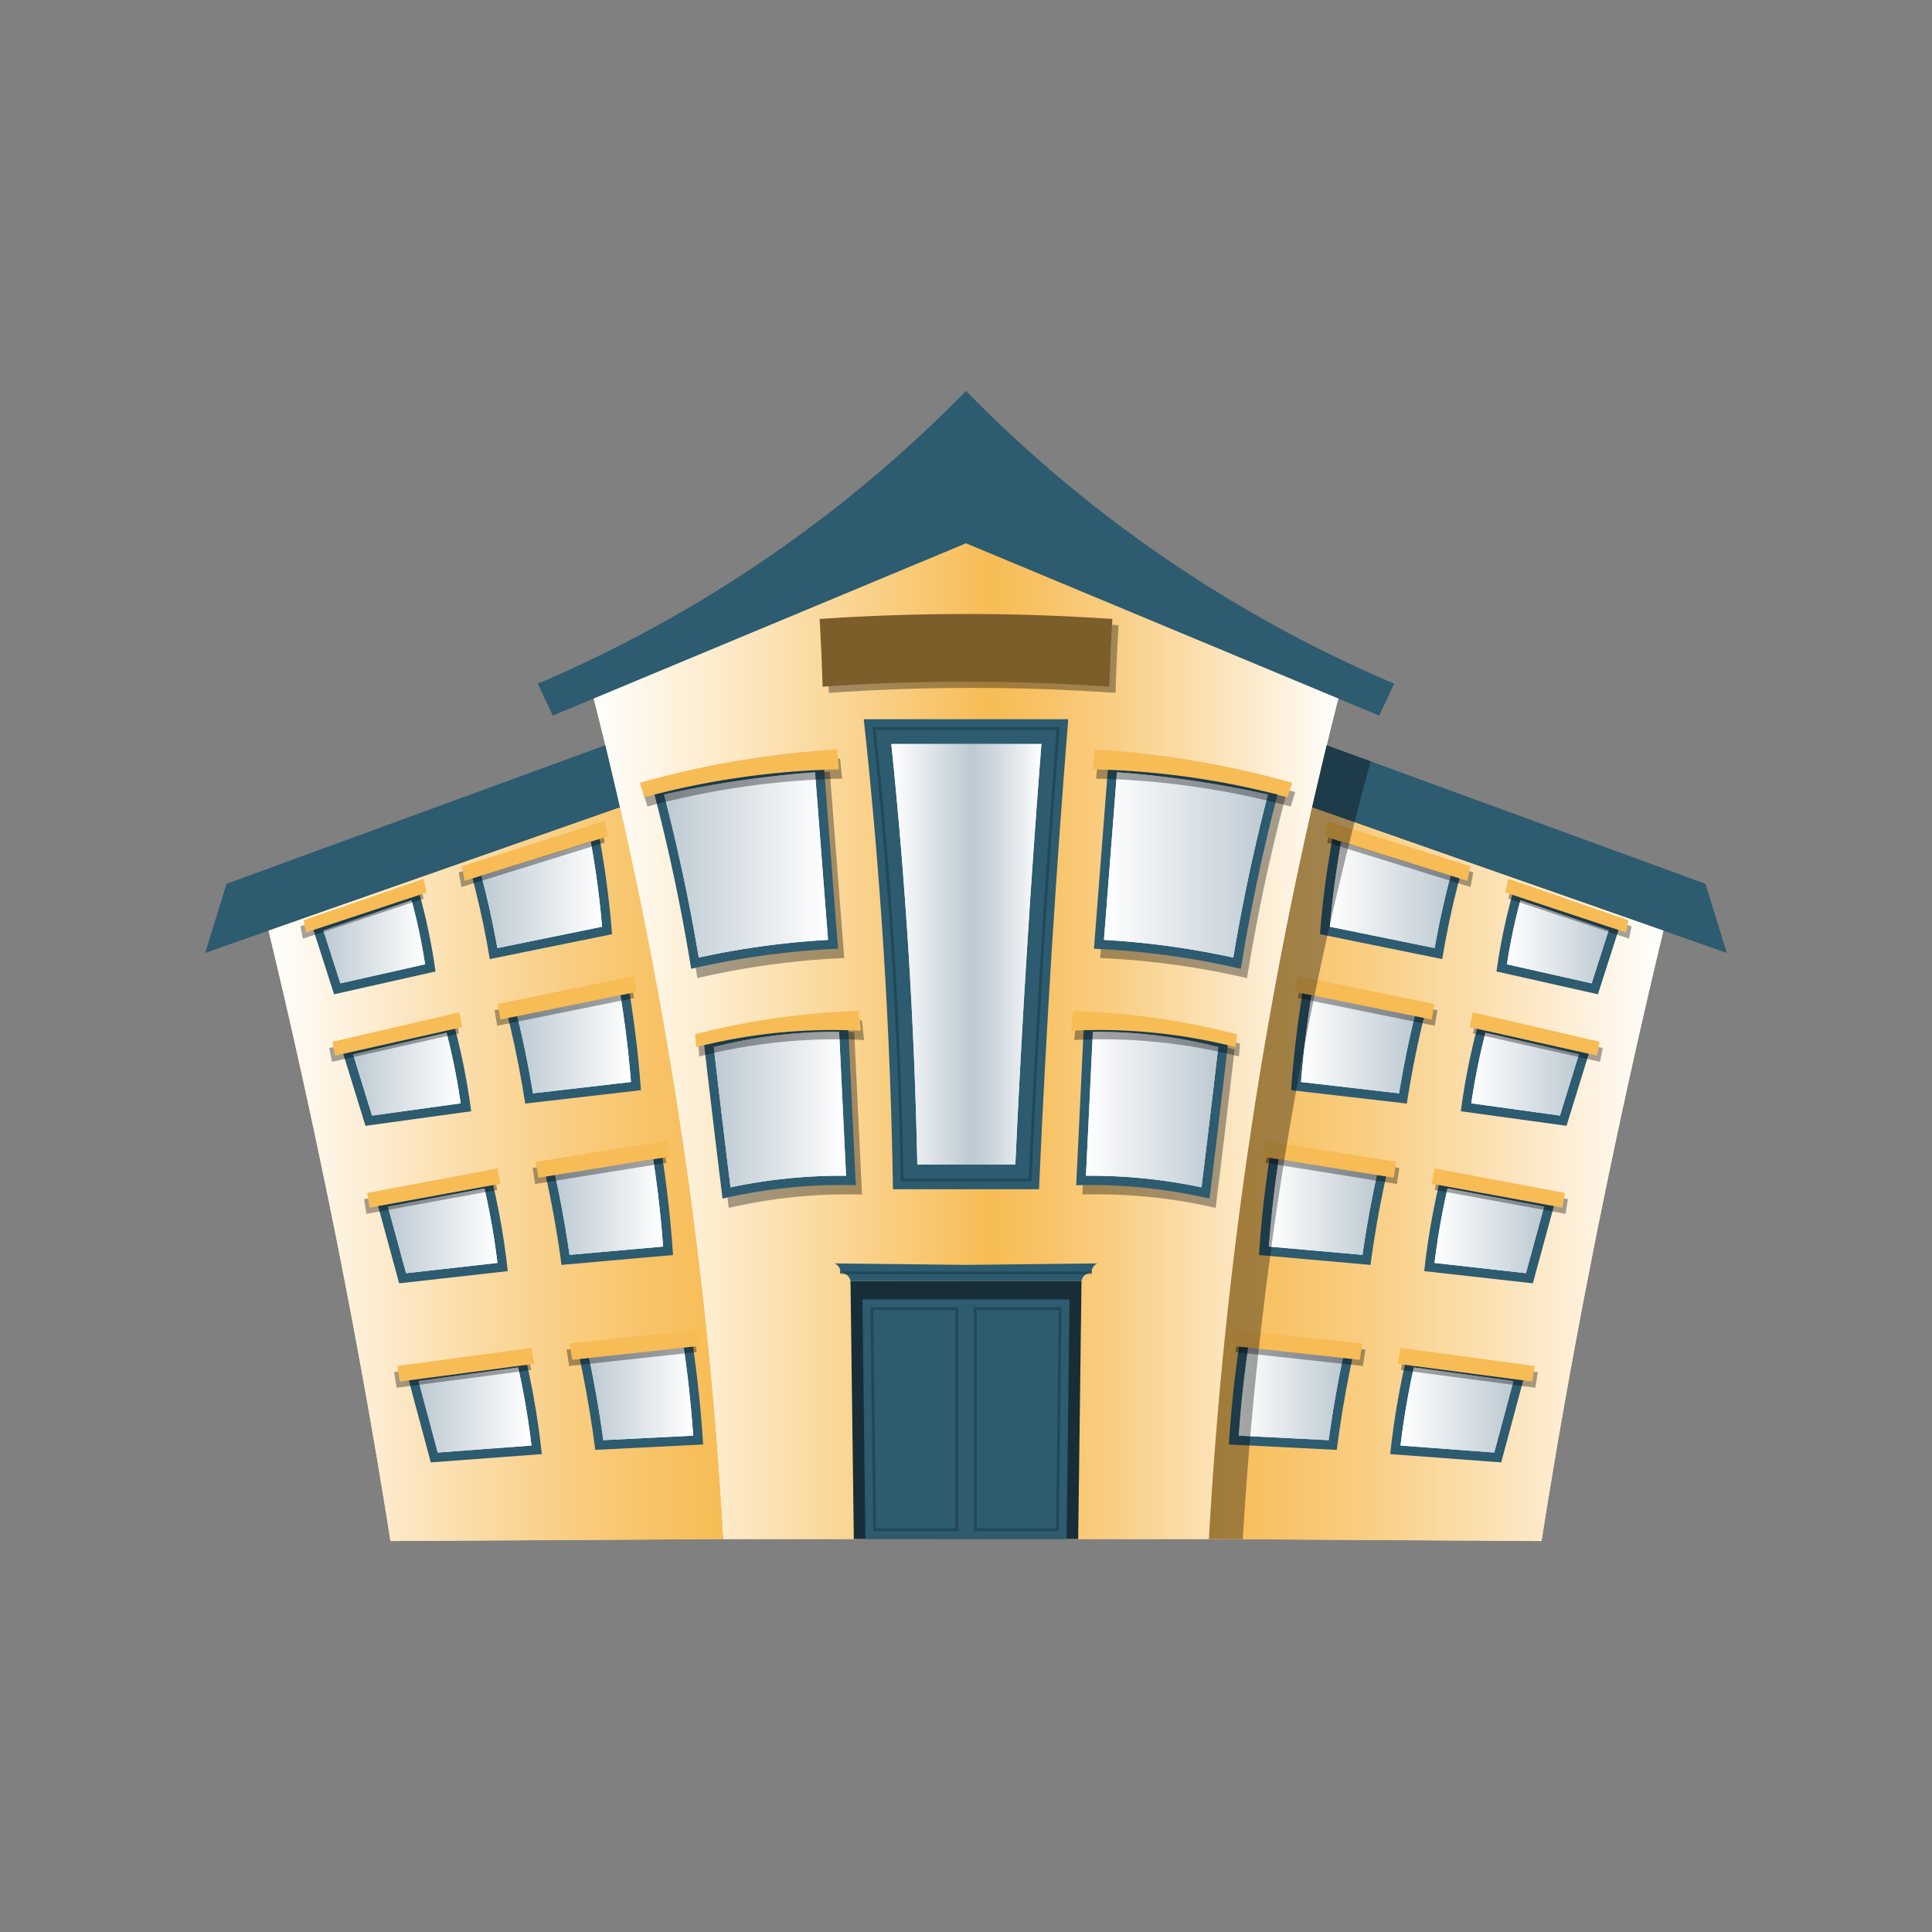 <svg xmlns="http://www.w3.org/2000/svg" xmlns:xlink="http://www.w3.org/1999/xlink" width="530" height="530" viewBox="0 0 530 530"><rect x="0" y="0" width="530" height="530" fill="#808080" stroke="none"/><defs><linearGradient id="linear-gradient" x1="161.745" y1="282.755" x2="368.255" y2="282.755" gradientUnits="userSpaceOnUse"><stop offset="0" stop-color="#fff"/><stop offset="0.172" stop-color="#fdebcb"/><stop offset="0.531" stop-color="#f7bc55"/><stop offset="0.588" stop-color="#f8c162"/><stop offset="0.694" stop-color="#f9ce83"/><stop offset="0.836" stop-color="#fce3b9"/><stop offset="1" stop-color="#fff"/></linearGradient><linearGradient id="linear-gradient-2" x1="297.907" y1="304.393" x2="334.192" y2="304.393" gradientUnits="userSpaceOnUse"><stop offset="0" stop-color="#fff"/><stop offset="0.791" stop-color="#cbd5dc"/><stop offset="1" stop-color="#bdc9d2"/></linearGradient><linearGradient id="linear-gradient-3" x1="302.85" y1="237.276" x2="347.821" y2="237.276" xlink:href="#linear-gradient-2"/><linearGradient id="linear-gradient-4" x1="-2200.556" y1="304.393" x2="-2164.271" y2="304.393" gradientTransform="matrix(-1, 0, 0, 1, -1968.463, 0)" xlink:href="#linear-gradient-2"/><linearGradient id="linear-gradient-5" x1="-2195.613" y1="237.276" x2="-2150.642" y2="237.276" gradientTransform="matrix(-1, 0, 0, 1, -1968.463, 0)" xlink:href="#linear-gradient-2"/><linearGradient id="linear-gradient-6" x1="244.514" y1="261.768" x2="285.687" y2="261.768" gradientUnits="userSpaceOnUse"><stop offset="0" stop-color="#fff"/><stop offset="0.42" stop-color="#cbd5dc"/><stop offset="0.531" stop-color="#bdc9d2"/><stop offset="0.654" stop-color="#cad3db"/><stop offset="0.879" stop-color="#ebeef1"/><stop offset="1" stop-color="#fff"/></linearGradient><linearGradient id="linear-gradient-7" x1="331.652" y1="322.13" x2="456.325" y2="322.13" gradientUnits="userSpaceOnUse"><stop offset="0" stop-color="#f7bc55"/><stop offset="0.123" stop-color="#f8c162"/><stop offset="0.349" stop-color="#f9ce83"/><stop offset="0.651" stop-color="#fce3b9"/><stop offset="1" stop-color="#fff"/></linearGradient><linearGradient id="linear-gradient-8" x1="339.83" y1="382.374" x2="368.44" y2="382.374" xlink:href="#linear-gradient-2"/><linearGradient id="linear-gradient-9" x1="384.197" y1="386.799" x2="415.168" y2="386.799" xlink:href="#linear-gradient-2"/><linearGradient id="linear-gradient-10" x1="348.088" y1="331.131" x2="377.751" y2="331.131" xlink:href="#linear-gradient-2"/><linearGradient id="linear-gradient-11" x1="393.522" y1="337.648" x2="423.579" y2="337.648" xlink:href="#linear-gradient-2"/><linearGradient id="linear-gradient-12" x1="356.906" y1="286.474" x2="388.119" y2="286.474" xlink:href="#linear-gradient-2"/><linearGradient id="linear-gradient-13" x1="403.612" y1="294.667" x2="433.126" y2="294.667" xlink:href="#linear-gradient-2"/><linearGradient id="linear-gradient-14" x1="364.825" y1="245.526" x2="397.932" y2="245.526" xlink:href="#linear-gradient-2"/><linearGradient id="linear-gradient-15" x1="413.387" y1="258.366" x2="441.3" y2="258.366" xlink:href="#linear-gradient-2"/><linearGradient id="linear-gradient-16" x1="-2166.812" y1="322.13" x2="-2042.138" y2="322.13" gradientTransform="matrix(-1, 0, 0, 1, -1968.463, 0)" xlink:href="#linear-gradient-7"/><linearGradient id="linear-gradient-17" x1="-2158.633" y1="382.374" x2="-2130.024" y2="382.374" gradientTransform="matrix(-1, 0, 0, 1, -1968.463, 0)" xlink:href="#linear-gradient-2"/><linearGradient id="linear-gradient-18" x1="-2114.267" y1="386.799" x2="-2083.295" y2="386.799" gradientTransform="matrix(-1, 0, 0, 1, -1968.463, 0)" xlink:href="#linear-gradient-2"/><linearGradient id="linear-gradient-19" x1="-2150.375" y1="331.131" x2="-2120.713" y2="331.131" gradientTransform="matrix(-1, 0, 0, 1, -1968.463, 0)" xlink:href="#linear-gradient-2"/><linearGradient id="linear-gradient-20" x1="-2104.941" y1="337.648" x2="-2074.885" y2="337.648" gradientTransform="matrix(-1, 0, 0, 1, -1968.463, 0)" xlink:href="#linear-gradient-2"/><linearGradient id="linear-gradient-21" x1="-2141.557" y1="286.474" x2="-2110.344" y2="286.474" gradientTransform="matrix(-1, 0, 0, 1, -1968.463, 0)" xlink:href="#linear-gradient-2"/><linearGradient id="linear-gradient-22" x1="-2094.852" y1="294.667" x2="-2065.337" y2="294.667" gradientTransform="matrix(-1, 0, 0, 1, -1968.463, 0)" xlink:href="#linear-gradient-2"/><linearGradient id="linear-gradient-23" x1="-2133.638" y1="245.526" x2="-2100.532" y2="245.526" gradientTransform="matrix(-1, 0, 0, 1, -1968.463, 0)" xlink:href="#linear-gradient-2"/><linearGradient id="linear-gradient-24" x1="-2085.076" y1="258.366" x2="-2057.163" y2="258.366" gradientTransform="matrix(-1, 0, 0, 1, -1968.463, 0)" xlink:href="#linear-gradient-2"/></defs><g style="isolation:isolate"><g id="Layer_1" data-name="Layer 1"><path d="M265,422.205h66.652a1207.188,1207.188,0,0,1,15.3-135.489c6.077-35.63,13.389-68.835,21.306-99.431q-24.69-11.557-51.354-22.945-26.539-11.3-51.9-21.034-25.334,9.753-51.9,21.034-26.659,11.352-51.354,22.945c7.917,30.6,15.229,63.8,21.306,99.431a1207.188,1207.188,0,0,1,15.3,135.489Z" fill="#f8d893"/><path d="M265,422.205h66.652a1207.188,1207.188,0,0,1,15.3-135.489c6.077-35.63,13.389-68.835,21.306-99.431q-24.69-11.557-51.354-22.945-26.539-11.3-51.9-21.034-25.334,9.753-51.9,21.034-26.659,11.352-51.354,22.945c7.917,30.6,15.229,63.8,21.306,99.431a1207.188,1207.188,0,0,1,15.3,135.489Z" fill="url(#linear-gradient)" style="mix-blend-mode:multiply"/><path d="M306.03,190.078c-12.31-.856-25.157-1.366-39.33-1.366-12.6,0-25.48.4-39.33,1.366q-.133-4.3-.324-8.7-.219-5-.5-9.879c12.567-.856,25.981-1.366,40.155-1.366,12.6,0,26.014.4,40.154,1.366q-.285,4.733-.5,9.606Q306.155,185.651,306.03,190.078Z" opacity="0.35" style="mix-blend-mode:multiply"/><path d="M304.33,188.378c-12.309-.856-25.157-1.366-39.33-1.366-12.6,0-25.48.4-39.33,1.366q-.133-4.3-.324-8.7-.218-5-.5-9.879c12.567-.856,25.982-1.366,40.155-1.366,12.6,0,26.014.4,40.155,1.366q-.286,4.734-.5,9.606Q304.455,183.951,304.33,188.378Z" fill="#7c5e2b"/><path d="M228.131,185.657q-.1-3.021-.238-6.086c-.106-2.442-.227-4.918-.361-7.391,12.433-.791,25.025-1.193,37.468-1.193s25.03.4,37.463,1.193c-.133,2.367-.252,4.751-.356,7.117-.092,2.1-.174,4.232-.244,6.36-12.359-.8-24.446-1.2-36.863-1.2S240.492,184.854,228.131,185.657Z" fill="#7c5e2b" opacity="0.25" style="mix-blend-mode:multiply"/><path d="M228.131,185.657q-.1-3.021-.238-6.086c-.106-2.442-.227-4.918-.361-7.391,12.433-.791,25.025-1.193,37.468-1.193s25.03.4,37.463,1.193c-.133,2.367-.252,4.751-.356,7.117-.092,2.1-.174,4.232-.244,6.36-12.359-.8-24.446-1.2-36.863-1.2S240.492,184.854,228.131,185.657Z" fill="none" stroke="#7c5e2b" stroke-miterlimit="10" stroke-width="0.85" opacity="0.5" style="mix-blend-mode:multiply"/><path d="M233.313,351.456H265v70.749H234.224Q233.768,386.831,233.313,351.456Z" fill="#172e38"/><path d="M236.591,356.464H265v65.741H237.407Z" fill="#2d5b6f"/><path d="M296.687,351.456a2.747,2.747,0,0,1,.728-1.457,2.884,2.884,0,0,1,2.14-.82,2.158,2.158,0,0,1,0-.91,2.618,2.618,0,0,1,1.5-1.685l-36.057.41-36.057-.41a2.618,2.618,0,0,1,1.5,1.685,2.158,2.158,0,0,1,0,.91,2.884,2.884,0,0,1,2.14.82,2.747,2.747,0,0,1,.728,1.457Z" fill="#2d5b6f"/><polygon points="239.925 419.655 239.172 359.013 262.451 359.013 262.451 419.655 239.925 419.655" fill="none" stroke="#0b272d" stroke-miterlimit="10" stroke-width="0.776" opacity="0.35"/><path d="M194.721,287.9q1.337,11.583,2.732,23.245,1.213,10.142,2.459,20.214a144.643,144.643,0,0,1,36.558-3.668q-1.071-22.285-2.14-44.571a136.3,136.3,0,0,0-39.609,4.78Z" opacity="0.35" style="mix-blend-mode:multiply"/><path d="M191.307,268.323q-1.437-8.892-3.278-18.21c-2.194-11.053-4.656-21.563-7.284-31.5,8.239-1.9,17.245-3.608,26.952-4.917,6.973-.94,13.635-1.585,19.94-2q1.978,25.555,3.956,51.112c-4.7.208-9.637.577-14.791,1.153A221.645,221.645,0,0,0,191.307,268.323Z" opacity="0.35" style="mix-blend-mode:multiply"/><path d="M338.678,287.9q-1.337,11.583-2.732,23.245-1.214,10.142-2.458,20.214a144.643,144.643,0,0,0-36.558-3.668l2.139-44.571a136.3,136.3,0,0,1,39.609,4.78Z" opacity="0.35" style="mix-blend-mode:multiply"/><path d="M342.092,268.323q1.437-8.892,3.278-18.21c2.195-11.053,4.656-21.563,7.285-31.5-8.24-1.9-17.246-3.608-26.952-4.917-6.974-.94-13.636-1.585-19.941-2q-1.978,25.555-3.956,51.112c4.7.208,9.637.577,14.791,1.153A221.57,221.57,0,0,1,342.092,268.323Z" opacity="0.35" style="mix-blend-mode:multiply"/><path d="M193.022,285.351q1.335,11.583,2.731,23.245,1.215,10.14,2.459,20.214a144.587,144.587,0,0,1,36.558-3.669q-1.07-22.286-2.14-44.571a136.259,136.259,0,0,0-39.608,4.781Z" fill="#2d5b6f"/><path d="M200.4,325.715q-1.068-8.685-2.114-17.422-1.263-10.554-2.478-21.043a133.874,133.874,0,0,1,33.167-4.179c.412,0,.819,0,1.224.006l1.894,39.466q-.63-.006-1.271,0c-4.454,0-8.963.2-13.4.61A147.969,147.969,0,0,0,200.4,325.715Z" fill="#ebeff1"/><path d="M189.607,265.774q-1.437-8.893-3.278-18.211c-2.194-11.053-4.656-21.562-7.284-31.5,8.24-1.9,17.245-3.608,26.952-4.917,6.973-.941,13.636-1.586,19.941-2q1.977,25.557,3.956,51.113c-4.7.208-9.637.576-14.792,1.152A221.636,221.636,0,0,0,189.607,265.774Z" fill="#2d5b6f"/><path d="M191.684,262.691c-.868-5.2-1.826-10.447-2.854-15.624-1.927-9.707-4.162-19.484-6.651-29.1,7.974-1.765,16.088-3.207,24.158-4.3,5.7-.768,11.487-1.375,17.255-1.807l3.558,45.975c-4.116.231-8.253.578-12.331,1.034A224.812,224.812,0,0,0,191.684,262.691Z" fill="#ebeff1"/><path d="M314.169,149.316A363.246,363.246,0,0,1,265,107.249a363.246,363.246,0,0,1-49.169,42.067,363.564,363.564,0,0,1-68.291,38.243l4.1,8.741L265,149.043,378.362,196.3l4.1-8.741A363.564,363.564,0,0,1,314.169,149.316Z" fill="#2d5b6f"/><path d="M296.687,351.456H265v70.749h30.776Q296.232,386.831,296.687,351.456Z" fill="#172e38"/><path d="M293.409,356.464H265v65.741h27.593Z" fill="#2d5b6f"/><polygon points="267.55 419.655 267.55 359.013 290.828 359.013 290.075 419.655 267.55 419.655" fill="none" stroke="#0b272d" stroke-miterlimit="10" stroke-width="0.776" opacity="0.35"/><path d="M299.555,349.179,265,349.2l-34.555-.023" fill="none" stroke="#0b272d" stroke-miterlimit="10" stroke-width="0.776" opacity="0.35"/><path d="M336.978,285.351q-1.335,11.583-2.731,23.245-1.215,10.14-2.459,20.214a144.587,144.587,0,0,0-36.558-3.669q1.069-22.286,2.14-44.571a136.259,136.259,0,0,1,39.608,4.781Z" fill="#2d5b6f"/><path d="M329.6,325.715a147.936,147.936,0,0,0-17.021-2.567c-4.433-.405-8.939-.61-13.394-.61q-.645,0-1.279,0l1.9-39.466q.606-.006,1.223-.006a133.731,133.731,0,0,1,33.167,4.179q-1.214,10.49-2.477,21.043Q330.67,317.029,329.6,325.715Z" fill="#ebeff1"/><path d="M340.393,265.774q1.437-8.893,3.278-18.211c2.194-11.053,4.656-21.562,7.284-31.5-8.24-1.9-17.245-3.608-26.952-4.917-6.973-.941-13.636-1.586-19.941-2q-1.977,25.557-3.956,51.113c4.7.208,9.637.576,14.792,1.152A221.636,221.636,0,0,1,340.393,265.774Z" fill="#2d5b6f"/><path d="M338.315,262.691a224.975,224.975,0,0,0-23.134-3.821c-4.077-.456-8.213-.8-12.331-1.034l3.558-45.975c5.767.432,11.559,1.039,17.253,1.807,8.071,1.089,16.186,2.531,24.16,4.3-2.488,9.61-4.722,19.387-6.651,29.1C340.142,252.244,339.184,257.487,338.315,262.691Z" fill="#ebeff1"/><path d="M329.6,325.715a147.936,147.936,0,0,0-17.021-2.567c-4.433-.405-8.939-.61-13.394-.61q-.645,0-1.279,0l1.9-39.466q.606-.006,1.223-.006a133.731,133.731,0,0,1,33.167,4.179q-1.214,10.49-2.477,21.043Q330.67,317.029,329.6,325.715Z" fill="url(#linear-gradient-2)" style="mix-blend-mode:multiply"/><path d="M338.315,262.691a224.975,224.975,0,0,0-23.134-3.821c-4.077-.456-8.213-.8-12.331-1.034l3.558-45.975c5.767.432,11.559,1.039,17.253,1.807,8.071,1.089,16.186,2.531,24.16,4.3-2.488,9.61-4.722,19.387-6.651,29.1C340.142,252.244,339.184,257.487,338.315,262.691Z" fill="url(#linear-gradient-3)" style="mix-blend-mode:multiply"/><path d="M200.4,325.715a147.936,147.936,0,0,1,17.021-2.567c4.433-.405,8.939-.61,13.394-.61q.645,0,1.279,0L230.2,283.077q-.606-.006-1.223-.006a133.731,133.731,0,0,0-33.167,4.179q1.214,10.49,2.477,21.043Q199.331,317.029,200.4,325.715Z" fill="url(#linear-gradient-4)" style="mix-blend-mode:multiply"/><path d="M191.685,262.691a224.975,224.975,0,0,1,23.134-3.821c4.077-.456,8.213-.8,12.331-1.034l-3.558-45.975c-5.767.432-11.559,1.039-17.253,1.807-8.071,1.089-16.186,2.531-24.16,4.3,2.488,9.61,4.722,19.387,6.651,29.1C189.858,252.244,190.816,257.487,191.685,262.691Z" fill="url(#linear-gradient-5)" style="mix-blend-mode:multiply"/><path d="M285.032,326.234H244.968c-.326-20.862-1.136-42.619-2.549-65.195-1.385-22.119-3.247-43.384-5.464-63.738h56.09q-2.523,31.424-4.553,63.875Q286.434,294.2,285.032,326.234Z" fill="#2d5b6f"/><path d="M247.476,323.685c-.365-20.873-1.21-41.989-2.513-62.805-1.269-20.281-3.007-40.8-5.168-61.029h50.489c-1.614,20.3-3.072,40.865-4.337,61.166-1.293,20.758-2.421,41.828-3.354,62.668Z" fill="none" stroke="#0b272d" stroke-miterlimit="10" stroke-width="0.776" opacity="0.35"/><path d="M251.645,319.435c-.4-19.571-1.221-39.336-2.441-58.821-1.174-18.754-2.75-37.74-4.69-56.514h41.173c-1.473,18.844-2.811,37.879-3.98,56.654-1.211,19.426-2.279,39.147-3.175,58.681Z" fill="#ebeff1"/><path d="M251.645,319.435c-.4-19.571-1.221-39.336-2.441-58.821-1.174-18.754-2.75-37.74-4.69-56.514h41.173c-1.473,18.844-2.811,37.879-3.98,56.654-1.211,19.426-2.279,39.147-3.175,58.681Z" fill="url(#linear-gradient-6)" style="mix-blend-mode:multiply"/><path d="M363.949,204.444l103.919,38.02q2.914,9.469,5.828,18.939l-113.765-39.9Z" fill="#2d5b6f"/><path d="M456.325,255.312q-9.537,39.541-18.14,82.212-8.795,43.908-15.3,85.227l-91.236-.546A1207.333,1207.333,0,0,1,344.507,301.6c4.455-28.244,9.7-54.972,15.424-80.091Z" fill="#f8d893"/><path d="M456.325,255.312q-9.537,39.541-18.14,82.212-8.795,43.908-15.3,85.227l-91.236-.546A1207.333,1207.333,0,0,1,344.507,301.6c4.455-28.244,9.7-54.972,15.424-80.091Z" fill="url(#linear-gradient-7)" style="mix-blend-mode:multiply"/><path d="M340.256,366.889l31.277,3.142c-1.572,7.14-2.96,14.611-4.1,22.4q-.391,2.676-.731,5.312l-29.59-1.488c.364-5.832.9-11.911,1.639-18.211Q339.427,372.314,340.256,366.889Z" fill="#2d5b6f"/><path d="M339.83,393.839c.365-5.177.853-10.378,1.456-15.5.337-2.871.718-5.778,1.136-8.671l26.018,2.612c-1.38,6.551-2.565,13.191-3.527,19.78q-.221,1.515-.426,3.016Z" fill="#ebeff1"/><path d="M381.367,398.9l30.457,2.276q3.279-12.224,6.556-24.448l-32.506-4.439q-1.1,4.694-2.049,9.766C382.728,387.946,381.932,393.578,381.367,398.9Z" fill="#2d5b6f"/><path d="M384.2,396.55c.558-4.7,1.274-9.408,2.135-14.034.456-2.453.962-4.93,1.509-7.39l27.327,3.732-5.259,19.613Z" fill="#ebeff1"/><path d="M339.83,393.839c.365-5.177.853-10.378,1.456-15.5.337-2.871.718-5.778,1.136-8.671l26.018,2.612c-1.38,6.551-2.565,13.191-3.527,19.78q-.221,1.515-.426,3.016Z" fill="url(#linear-gradient-8)" style="mix-blend-mode:multiply"/><path d="M384.2,396.55c.558-4.7,1.274-9.408,2.135-14.034.456-2.453.962-4.93,1.509-7.39l27.327,3.732-5.259,19.613Z" fill="url(#linear-gradient-9)" style="mix-blend-mode:multiply"/><path d="M339.6,366.54q-.363,2.185-.728,4.371l35.01,3.824q.342-2.253.683-4.507Z" opacity="0.35" style="mix-blend-mode:multiply"/><path d="M338.754,364.841l-.729,4.37,35.011,3.825q.34-2.254.682-4.508Z" fill="#f7bc55"/><path d="M385.02,371.466q-.363,2.184-.728,4.37l36.9,4.863q.341-2.139.683-4.279Z" opacity="0.35" style="mix-blend-mode:multiply"/><path d="M384.171,369.766l-.729,4.371,36.9,4.863q.342-2.141.683-4.28Z" fill="#f7bc55"/><path d="M348.671,315.113l32.166,4.953c-1.588,6.907-2.991,14.159-4.143,21.746q-.4,2.61-.741,5.183l-30.583-2.71c.384-5.815.945-11.865,1.724-18.121Q347.8,320.477,348.671,315.113Z" fill="#2d5b6f"/><path d="M348.088,341.967c.384-5.173.9-10.372,1.536-15.488.349-2.809.743-5.644,1.172-8.459l26.955,4.151c-1.4,6.356-2.6,12.822-3.578,19.259q-.215,1.41-.413,2.812Z" fill="#ebeff1"/><path d="M390.7,348.706l29.8,3.345,6.271-23.022-31.589-5.966q-1.088,4.5-2.033,9.375C392.052,338.116,391.259,343.557,390.7,348.706Z" fill="#2d5b6f"/><path d="M393.522,346.458c.556-4.538,1.268-9.082,2.124-13.54.441-2.3.927-4.608,1.452-6.9l26.481,5-4.972,18.252Z" fill="#ebeff1"/><path d="M348.088,341.967c.384-5.173.9-10.372,1.536-15.488.349-2.809.743-5.644,1.172-8.459l26.955,4.151c-1.4,6.356-2.6,12.822-3.578,19.259q-.215,1.41-.413,2.812Z" fill="url(#linear-gradient-10)" style="mix-blend-mode:multiply"/><path d="M393.522,346.458c.556-4.538,1.268-9.082,2.124-13.54.441-2.3.927-4.608,1.452-6.9l26.481,5-4.972,18.252Z" fill="url(#linear-gradient-11)" style="mix-blend-mode:multiply"/><path d="M347.944,314.674q-.382,2.16-.766,4.323L383.2,324.79q.343-2.184.687-4.368Z" opacity="0.35" style="mix-blend-mode:multiply"/><path d="M394.335,322.224q-.361,2.1-.724,4.206l35.866,6.56q.326-2.016.649-4.032Z" opacity="0.35" style="mix-blend-mode:multiply"/><path d="M347.094,312.974q-.382,2.162-.766,4.323l36.023,5.793.687-4.368Z" fill="#f7bc55"/><path d="M393.485,320.524q-.361,2.1-.724,4.206l35.867,6.56.648-4.032Z" fill="#f7bc55"/><path d="M357.714,270l33.527,6.633c-1.711,6.714-3.233,13.754-4.5,21.1q-.435,2.523-.815,5.006l-31.747-3.67c.408-5.766,1.006-11.781,1.839-18.016Q356.779,275.379,357.714,270Z" fill="#2d5b6f"/><path d="M356.906,296.826c.41-5.145.96-10.323,1.641-15.427.372-2.786.79-5.6,1.246-8.384l28.326,5.6c-1.508,6.175-2.814,12.449-3.888,18.691q-.228,1.317-.44,2.624Z" fill="#ebeff1"/><path d="M400.736,304.847l29,4,6.639-21.481-30.711-7.11q-1.17,4.321-2.2,9.008C402.269,294.713,401.385,299.924,400.736,304.847Z" fill="#2d5b6f"/><path d="M403.612,302.671c.629-4.314,1.413-8.628,2.337-12.858.474-2.171.992-4.352,1.546-6.511l25.631,5.934-5.19,16.8Z" fill="#ebeff1"/><path d="M356.906,296.826c.41-5.145.96-10.323,1.641-15.427.372-2.786.79-5.6,1.246-8.384l28.326,5.6c-1.508,6.175-2.814,12.449-3.888,18.691q-.228,1.317-.44,2.624Z" fill="url(#linear-gradient-12)" style="mix-blend-mode:multiply"/><path d="M403.612,302.671c.629-4.314,1.413-8.628,2.337-12.858.474-2.171.992-4.352,1.546-6.511l25.631,5.934-5.19,16.8Z" fill="url(#linear-gradient-13)" style="mix-blend-mode:multiply"/><path d="M356.879,269.449l-.822,4.336,37.532,7.6q.381-2.129.762-4.26Z" opacity="0.35" style="mix-blend-mode:multiply"/><path d="M404.866,279.406q-.4,2.034-.8,4.065l34.866,7.814q.369-1.893.739-3.789Z" opacity="0.35" style="mix-blend-mode:multiply"/><path d="M356.029,267.749l-.822,4.336,37.533,7.6q.38-2.129.761-4.26Z" fill="#f7bc55"/><path d="M404.016,277.706l-.8,4.066q18,4.034,34.866,7.814.369-1.895.739-3.79Z" fill="#f7bc55"/><path d="M365.948,227.692l35.088,10.84c-1.729,6.252-3.273,12.862-4.561,19.819q-.444,2.391-.831,4.753L362.1,256.275c.447-5.72,1.1-11.661,2.008-17.783Q364.933,232.919,365.948,227.692Z" fill="#2d5b6f"/><path d="M364.825,254.229c.448-5.151,1.054-10.308,1.8-15.363.391-2.637.826-5.282,1.3-7.894l30,9.27c-1.536,5.794-2.867,11.717-3.965,17.645q-.2,1.1-.395,2.193Z" fill="#ebeff1"/><path d="M410.523,266.5l27.829,6.257,6.141-19.147-29.125-9.923q-1.147,3.957-2.161,8.289C412.037,257.02,411.164,261.882,410.523,266.5Z" fill="#2d5b6f"/><path d="M413.387,264.532c.619-4.032,1.392-8.051,2.3-11.977.434-1.869.905-3.738,1.405-5.583l24.2,8.246-4.663,14.542Z" fill="#ebeff1"/><path d="M364.825,254.229c.448-5.151,1.054-10.308,1.8-15.363.391-2.637.826-5.282,1.3-7.894l30,9.27c-1.536,5.794-2.867,11.717-3.965,17.645q-.2,1.1-.395,2.193Z" fill="url(#linear-gradient-14)" style="mix-blend-mode:multiply"/><path d="M413.387,264.532c.619-4.032,1.392-8.051,2.3-11.977.434-1.869.905-3.738,1.405-5.583l24.2,8.246-4.663,14.542Z" fill="url(#linear-gradient-15)" style="mix-blend-mode:multiply"/><path d="M364.966,226.908q-.449,2.107-.9,4.215L403.4,243.336l.765-3.992Z" opacity="0.35" style="mix-blend-mode:multiply"/><path d="M414.606,242.779q-.394,1.881-.787,3.762l33.092,10.969q.339-1.7.677-3.392Z" opacity="0.35" style="mix-blend-mode:multiply"/><path d="M364.116,225.208q-.447,2.107-.9,4.215l39.326,12.214.765-3.993Z" fill="#f7bc55"/><path d="M413.756,241.08q-.393,1.879-.787,3.761l33.093,10.969q.337-1.695.676-3.391Z" fill="#f7bc55"/><path d="M166.051,204.444,62.132,242.464Q59.218,251.933,56.3,261.4l113.765-39.9Z" fill="#2d5b6f"/><path d="M73.675,255.312q9.537,39.541,18.14,82.212,8.795,43.908,15.3,85.227l91.236-.546A1207.333,1207.333,0,0,0,185.493,301.6c-4.455-28.244-9.7-54.972-15.424-80.091Z" fill="#f8d893"/><path d="M73.675,255.312q9.537,39.541,18.14,82.212,8.795,43.908,15.3,85.227l91.236-.546A1207.333,1207.333,0,0,0,185.493,301.6c-4.455-28.244-9.7-54.972-15.424-80.091Z" fill="url(#linear-gradient-16)" style="mix-blend-mode:multiply"/><path d="M189.744,366.889l-31.277,3.142c1.572,7.14,2.96,14.611,4.1,22.4q.391,2.676.731,5.312l29.59-1.488c-.364-5.832-.9-11.911-1.639-18.211Q190.573,372.314,189.744,366.889Z" fill="#2d5b6f"/><path d="M190.17,393.839c-.365-5.177-.853-10.378-1.456-15.5-.337-2.871-.718-5.778-1.136-8.671l-26.018,2.612c1.38,6.551,2.565,13.191,3.527,19.78q.221,1.515.426,3.016Z" fill="#ebeff1"/><path d="M148.633,398.9l-30.457,2.276q-3.279-12.224-6.556-24.448l32.506-4.439q1.1,4.694,2.049,9.766C147.272,387.946,148.068,393.578,148.633,398.9Z" fill="#2d5b6f"/><path d="M145.8,396.55c-.558-4.7-1.274-9.408-2.135-14.034-.456-2.453-.962-4.93-1.509-7.39l-27.327,3.732,5.259,19.613Z" fill="#ebeff1"/><path d="M190.17,393.839c-.365-5.177-.853-10.378-1.456-15.5-.337-2.871-.718-5.778-1.136-8.671l-26.018,2.612c1.38,6.551,2.565,13.191,3.527,19.78q.221,1.515.426,3.016Z" fill="url(#linear-gradient-17)" style="mix-blend-mode:multiply"/><path d="M145.8,396.55c-.558-4.7-1.274-9.408-2.135-14.034-.456-2.453-.962-4.93-1.509-7.39l-27.327,3.732,5.259,19.613Z" fill="url(#linear-gradient-18)" style="mix-blend-mode:multiply"/><path d="M190.4,366.54q.363,2.185.728,4.371l-35.01,3.824q-.342-2.253-.683-4.507Z" opacity="0.35" style="mix-blend-mode:multiply"/><path d="M191.246,364.841l.729,4.37-35.011,3.825q-.341-2.254-.682-4.508Z" fill="#f7bc55"/><path d="M144.98,371.466q.363,2.184.728,4.37l-36.9,4.863q-.341-2.139-.683-4.279Z" opacity="0.35" style="mix-blend-mode:multiply"/><path d="M145.829,369.766l.729,4.371L109.662,379q-.342-2.141-.683-4.28Z" fill="#f7bc55"/><path d="M181.329,315.113l-32.166,4.953c1.588,6.907,2.991,14.159,4.143,21.746q.4,2.61.741,5.183l30.583-2.71c-.384-5.815-.945-11.865-1.724-18.121Q182.2,320.477,181.329,315.113Z" fill="#2d5b6f"/><path d="M181.912,341.967c-.384-5.173-.9-10.372-1.536-15.488-.349-2.809-.743-5.644-1.172-8.459l-26.955,4.151c1.4,6.356,2.6,12.822,3.578,19.259q.214,1.41.413,2.812Z" fill="#ebeff1"/><path d="M139.3,348.706l-29.8,3.345-6.271-23.022,31.589-5.966q1.088,4.5,2.033,9.375C137.948,338.116,138.741,343.557,139.3,348.706Z" fill="#2d5b6f"/><path d="M136.478,346.458c-.556-4.538-1.268-9.082-2.124-13.54-.441-2.3-.927-4.608-1.452-6.9l-26.481,5,4.972,18.252Z" fill="#ebeff1"/><path d="M181.912,341.967c-.384-5.173-.9-10.372-1.536-15.488-.349-2.809-.743-5.644-1.172-8.459l-26.955,4.151c1.4,6.356,2.6,12.822,3.578,19.259q.214,1.41.413,2.812Z" fill="url(#linear-gradient-19)" style="mix-blend-mode:multiply"/><path d="M136.478,346.458c-.556-4.538-1.268-9.082-2.124-13.54-.441-2.3-.927-4.608-1.452-6.9l-26.481,5,4.972,18.252Z" fill="url(#linear-gradient-20)" style="mix-blend-mode:multiply"/><path d="M182.056,314.674q.382,2.16.766,4.323L146.8,324.79q-.344-2.184-.687-4.368Z" opacity="0.35" style="mix-blend-mode:multiply"/><path d="M135.665,322.224q.362,2.1.724,4.206l-35.866,6.56q-.326-2.016-.649-4.032Z" opacity="0.35" style="mix-blend-mode:multiply"/><path d="M182.906,312.974q.382,2.162.766,4.323l-36.023,5.793-.687-4.368Z" fill="#f7bc55"/><path d="M136.515,320.524q.362,2.1.724,4.206l-35.867,6.56-.648-4.032Z" fill="#f7bc55"/><path d="M172.286,270l-33.527,6.633c1.711,6.714,3.233,13.754,4.5,21.1q.435,2.523.815,5.006l31.747-3.67c-.408-5.766-1.006-11.781-1.839-18.016Q173.221,275.379,172.286,270Z" fill="#2d5b6f"/><path d="M173.094,296.826c-.41-5.145-.96-10.323-1.641-15.427-.372-2.786-.79-5.6-1.246-8.384l-28.326,5.6c1.508,6.175,2.814,12.449,3.888,18.691q.228,1.317.44,2.624Z" fill="#ebeff1"/><path d="M129.264,304.847l-29,4-6.639-21.481,30.711-7.11q1.17,4.321,2.2,9.008C127.731,294.713,128.615,299.924,129.264,304.847Z" fill="#2d5b6f"/><path d="M126.388,302.671c-.629-4.314-1.413-8.628-2.337-12.858-.474-2.171-.992-4.352-1.546-6.511l-25.631,5.934,5.19,16.8Z" fill="#ebeff1"/><path d="M173.094,296.826c-.41-5.145-.96-10.323-1.641-15.427-.372-2.786-.79-5.6-1.246-8.384l-28.326,5.6c1.508,6.175,2.814,12.449,3.888,18.691q.228,1.317.44,2.624Z" fill="url(#linear-gradient-21)" style="mix-blend-mode:multiply"/><path d="M126.388,302.671c-.629-4.314-1.413-8.628-2.337-12.858-.474-2.171-.992-4.352-1.546-6.511l-25.631,5.934,5.19,16.8Z" fill="url(#linear-gradient-22)" style="mix-blend-mode:multiply"/><path d="M173.121,269.449l.822,4.336-37.532,7.6-.762-4.26Z" opacity="0.35" style="mix-blend-mode:multiply"/><path d="M125.134,279.406q.4,2.034.8,4.065l-34.866,7.814q-.369-1.893-.739-3.789Z" opacity="0.35" style="mix-blend-mode:multiply"/><path d="M173.971,267.749l.822,4.336-37.533,7.6q-.379-2.129-.761-4.26Z" fill="#f7bc55"/><path d="M125.984,277.706l.8,4.066q-18,4.034-34.866,7.814-.369-1.895-.739-3.79Z" fill="#f7bc55"/><path d="M164.052,227.692l-35.088,10.84c1.729,6.252,3.273,12.862,4.561,19.819q.444,2.391.831,4.753l33.546-6.829c-.447-5.72-1.1-11.661-2.008-17.783Q165.068,232.919,164.052,227.692Z" fill="#2d5b6f"/><path d="M165.175,254.229c-.448-5.151-1.054-10.308-1.8-15.363-.391-2.637-.826-5.282-1.3-7.894l-30,9.27c1.536,5.794,2.867,11.717,3.965,17.645q.2,1.1.4,2.193Z" fill="#ebeff1"/><path d="M119.477,266.5l-27.829,6.257-6.141-19.147,29.125-9.923q1.148,3.957,2.161,8.289C117.963,257.02,118.836,261.882,119.477,266.5Z" fill="#2d5b6f"/><path d="M116.613,264.532c-.619-4.032-1.392-8.051-2.3-11.977-.434-1.869-.905-3.738-1.405-5.583l-24.2,8.246,4.663,14.542Z" fill="#ebeff1"/><path d="M165.175,254.229c-.448-5.151-1.054-10.308-1.8-15.363-.391-2.637-.826-5.282-1.3-7.894l-30,9.27c1.536,5.794,2.867,11.717,3.965,17.645q.2,1.1.4,2.193Z" fill="url(#linear-gradient-23)" style="mix-blend-mode:multiply"/><path d="M116.613,264.532c-.619-4.032-1.392-8.051-2.3-11.977-.434-1.869-.905-3.738-1.405-5.583l-24.2,8.246,4.663,14.542Z" fill="url(#linear-gradient-24)" style="mix-blend-mode:multiply"/><path d="M165.034,226.908q.449,2.107.9,4.215L126.6,243.336l-.765-3.992Z" opacity="0.35" style="mix-blend-mode:multiply"/><path d="M115.394,242.779q.394,1.881.787,3.762L83.089,257.51q-.339-1.7-.677-3.392Z" opacity="0.35" style="mix-blend-mode:multiply"/><path d="M165.884,225.208q.447,2.107.9,4.215l-39.326,12.214-.765-3.993Z" fill="#f7bc55"/><path d="M116.244,241.08q.393,1.879.787,3.761L83.938,255.81q-.338-1.695-.676-3.391Z" fill="#f7bc55"/><path d="M376.007,208.855a1040.822,1040.822,0,0,0-24.142,112.28c-5.713,36.194-9.1,70.084-10.93,101.125l-9.283-.055A1207.035,1207.035,0,0,1,344.507,301.6c5.488-34.791,12.167-67.239,19.442-97.155Z" opacity="0.35" style="mix-blend-mode:multiply"/><path d="M176.389,217.288q.615,1.98,1.229,3.961a223.4,223.4,0,0,1,53.4-7.649q-.273-2.732-.547-5.463a254.4,254.4,0,0,0-54.086,9.151Z" opacity="0.35" style="mix-blend-mode:multiply"/><path d="M191.55,286.261l.273,3.551a151.668,151.668,0,0,1,45.208-4.507q-.3-2.709-.592-5.418a204.835,204.835,0,0,0-44.889,6.374Z" opacity="0.35" style="mix-blend-mode:multiply"/><path d="M355.31,217.288q-.613,1.98-1.229,3.961a223.38,223.38,0,0,0-53.4-7.649l.546-5.463a254.377,254.377,0,0,1,54.086,9.151Z" opacity="0.35" style="mix-blend-mode:multiply"/><path d="M340.15,286.261l-.273,3.551a151.67,151.67,0,0,0-45.209-4.507q.3-2.709.592-5.418a204.854,204.854,0,0,1,44.89,6.374Z" opacity="0.35" style="mix-blend-mode:multiply"/><path d="M175.539,214.738l1.23,3.961a223.309,223.309,0,0,1,53.4-7.648l-.546-5.464a254.4,254.4,0,0,0-54.087,9.151Z" fill="#f7bc55"/><path d="M190.7,283.712l.273,3.551a151.58,151.58,0,0,1,45.208-4.507l-.591-5.418a204.854,204.854,0,0,0-44.89,6.374Z" fill="#f7bc55"/><path d="M354.461,214.738l-1.23,3.961a223.309,223.309,0,0,0-53.4-7.648l.546-5.464a254.4,254.4,0,0,1,54.087,9.151Z" fill="#f7bc55"/><path d="M339.3,283.712l-.273,3.551a151.58,151.58,0,0,0-45.208-4.507l.591-5.418a204.854,204.854,0,0,1,44.89,6.374Z" fill="#f7bc55"/></g></g></svg>